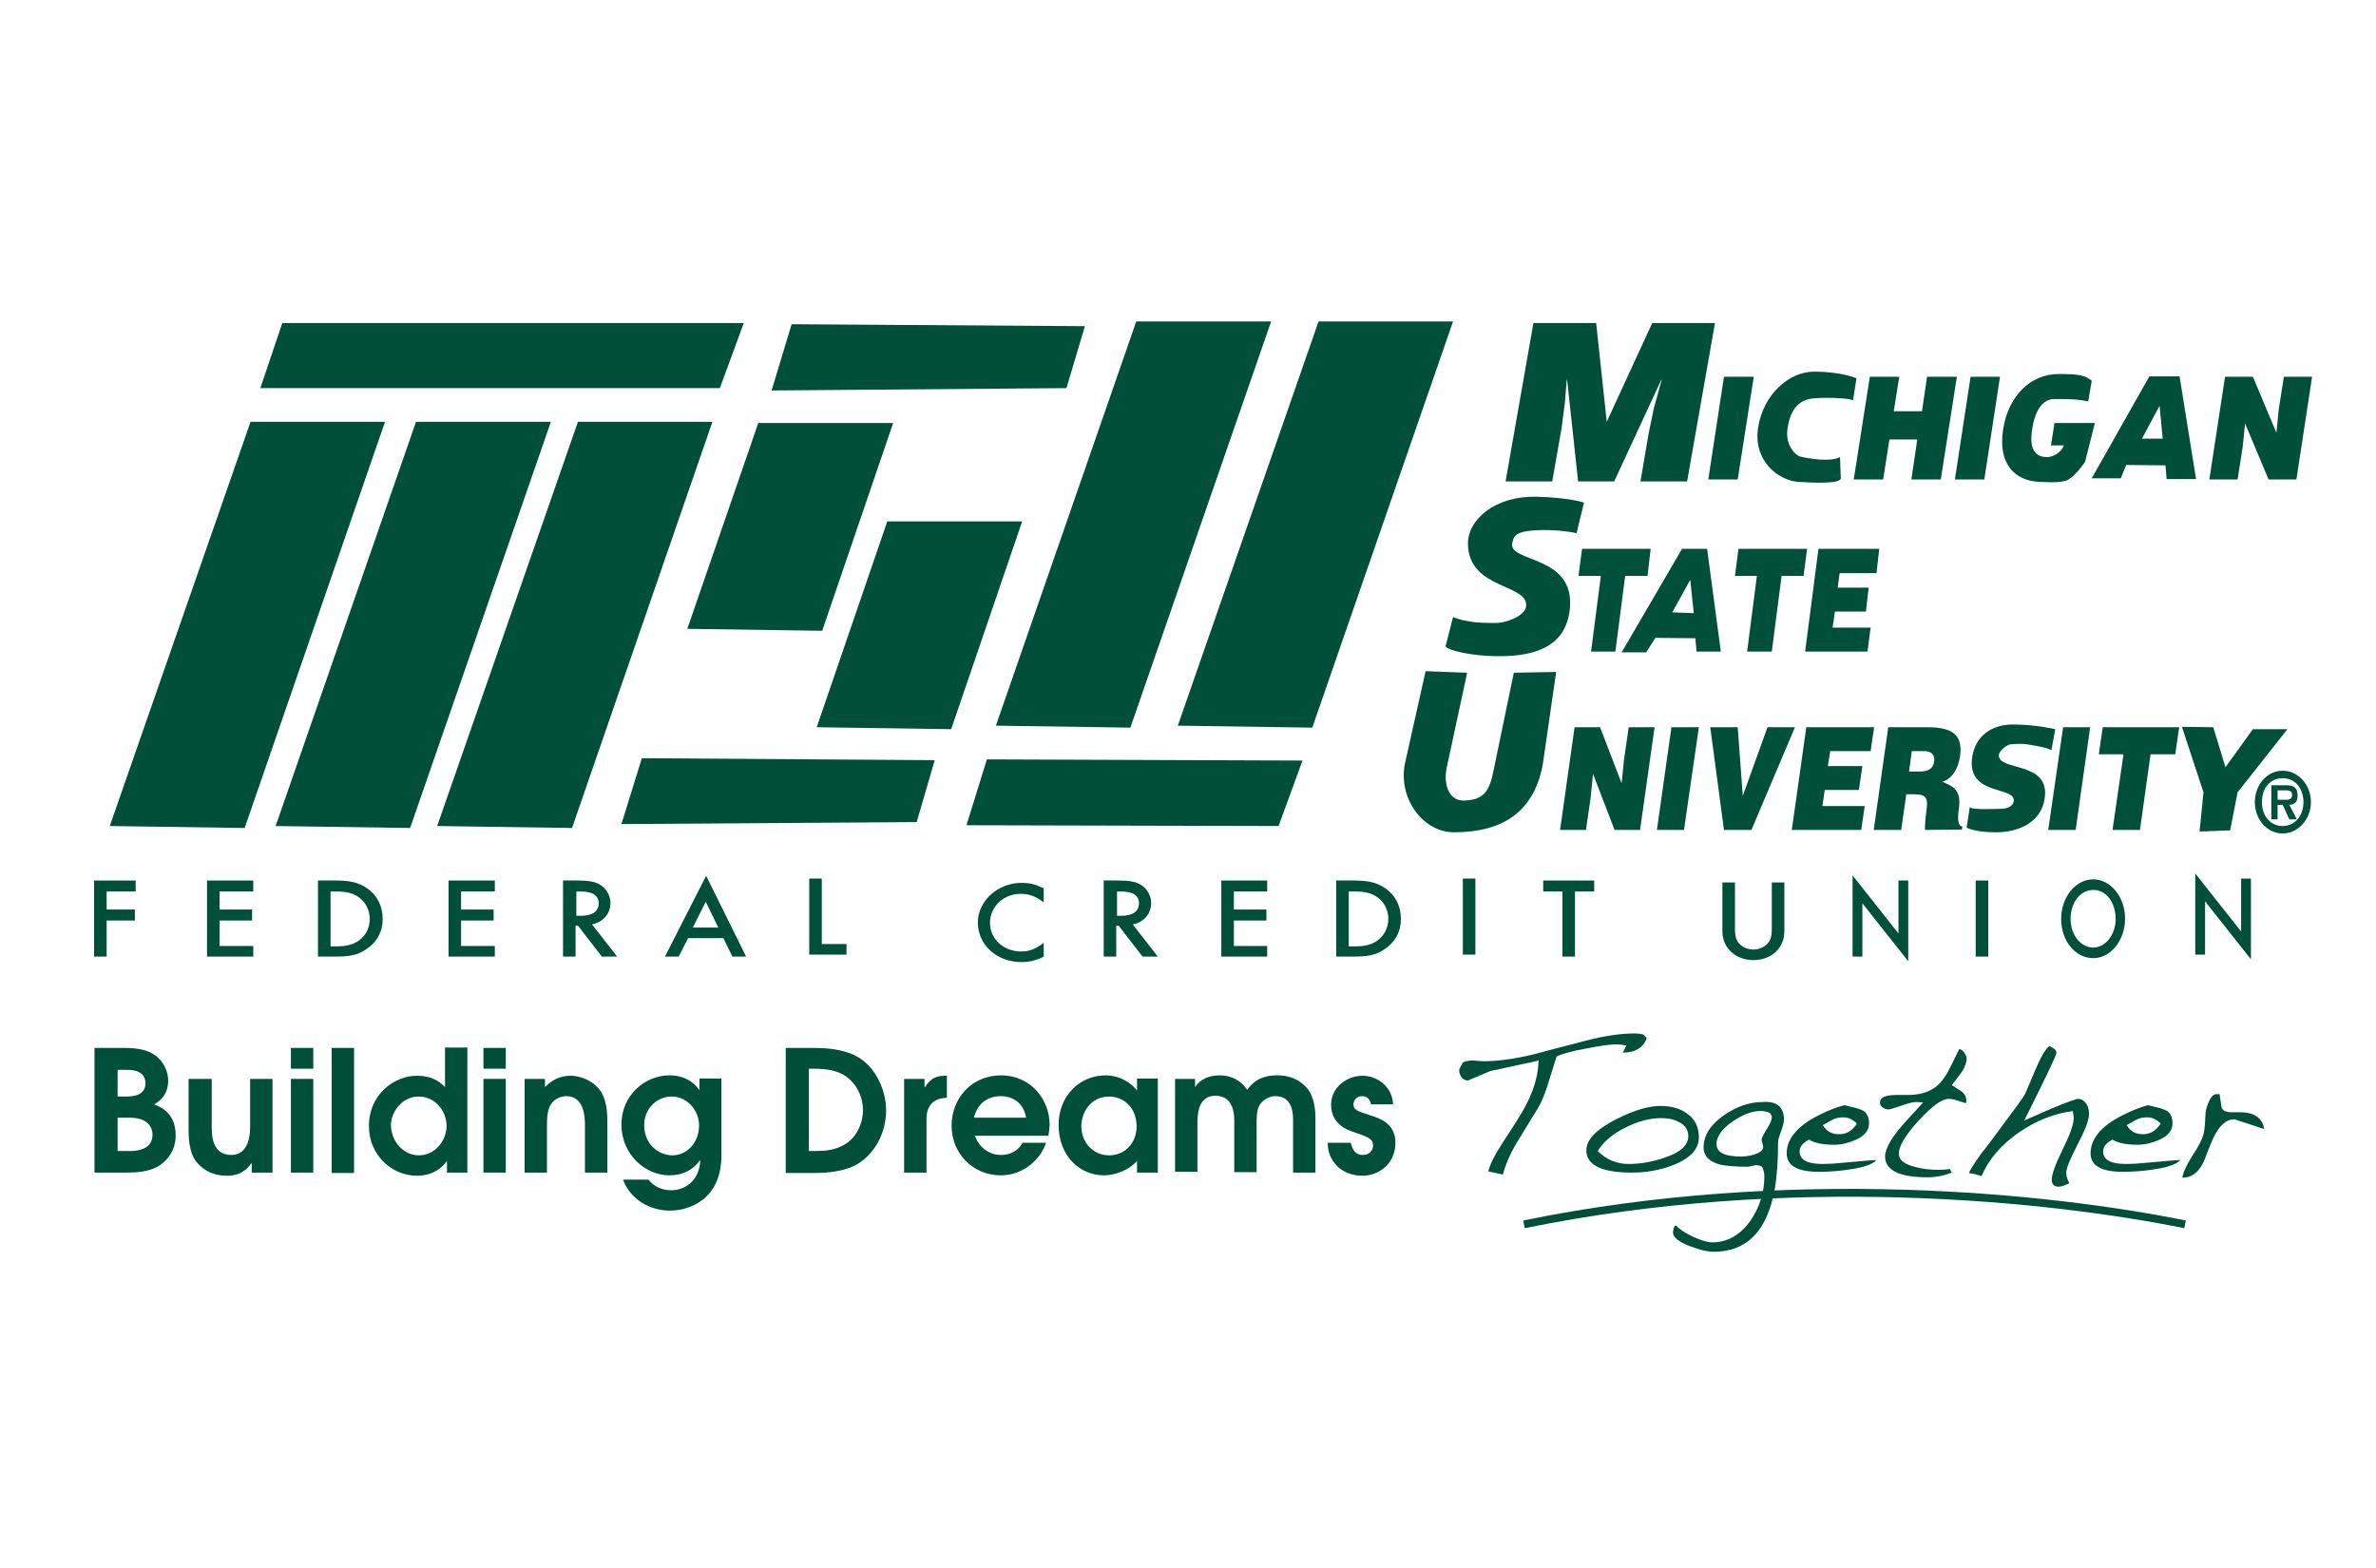 <?xml version="1.0" encoding="utf-8"?>
<!-- Generator: Adobe Illustrator 22.0.1, SVG Export Plug-In . SVG Version: 6.00 Build 0)  -->
<svg version="1.1" id="Layer_1" xmlns="http://www.w3.org/2000/svg" xmlns:xlink="http://www.w3.org/1999/xlink" x="0px" y="0px"
	 viewBox="0 0 606 400" style="enable-background:new 0 0 606 400;" xml:space="preserve">
<style type="text/css">
	.st0{fill:#004F39;}
	.st1{fill:none;stroke:#004F39;stroke-width:2;stroke-miterlimit:10;}
</style>
<g>
	<path class="st0" d="M30,293.6h3c1.2,0,5.9,0,5.9-4.2c0-1.3-0.7-4.3-5.8-4.3H30V293.6z M30,279.7H32c1.4,0,5.1,0,5.1-3.4
		c0-1.9-1.2-3.4-4.6-3.4H30V279.7z M24.1,267.3h6.3c3.5,0,7.1,0,9.8,2.4c1.6,1.4,2.7,3.7,2.7,5.9c0,4-2.6,5.5-3.6,6.1
		c2.1,0.8,5.5,2.5,5.5,7.9c0,3.8-2,6.2-4,7.6c-2.4,1.7-6.2,1.9-8.2,1.9h-8.5V267.3z"/>
	<path class="st0" d="M69.5,275.2v23.9h-5.3v-2.4h-0.1c-0.9,1.3-2.5,3.2-6.2,3.2c-4.4,0-6.8-2.2-8-3.8c-1.8-2.5-1.8-6.4-1.8-8.4
		v-12.5H54v12.2c0,1.9,0,7.2,5,7.2c3.6,0,4.8-3.4,4.8-7.2v-12.2H69.5z"/>
	<path class="st0" d="M74.2,275.2h5.7v23.9h-5.7V275.2z M74.2,267.3h5.7v5.3h-5.7V267.3z"/>
	<rect x="84.6" y="267.3" class="st0" width="5.7" height="31.9"/>
	<path class="st0" d="M106.8,294.7c4.3,0,7.1-3.9,7.1-7.5c0-3.9-3-7.5-7.1-7.5c-4.3,0-7.1,4-7.1,7.3
		C99.8,291.4,103.1,294.7,106.8,294.7 M119.2,299.1H114v-2.9h-0.1c-1.1,1.7-3.6,3.7-7.6,3.7c-6.1,0-12.2-5-12.2-12.7
		c0-8.1,6.5-12.8,12.2-12.8c3.5,0,5.6,1.2,7.2,2.9v-10.1h5.7V299.1z"/>
	<path class="st0" d="M123.3,275.2h5.7v23.9h-5.7V275.2z M123.3,267.3h5.7v5.3h-5.7V267.3z"/>
	<path class="st0" d="M133.7,275.2h5.3v2.1c0.9-0.9,2.9-2.9,6.5-2.9c2.1,0,5.2,0.9,7.2,3.3c2.2,2.6,2.2,6.6,2.2,8.5v12.9h-5.7v-11.8
		c0-2,0-7.7-4.8-7.7c-1,0-2.9,0.5-3.9,2.1c-1,1.5-1,4-1,6v11.4h-5.7V275.2z"/>
	<path class="st0" d="M171.3,279.7c-3.5,0-7,2.8-7,7.3c0,4.9,3.7,7.7,7.2,7.7c3.4,0,6.8-2.9,6.8-7.7
		C178.3,283.5,175.5,279.7,171.3,279.7 M184,275.2v19.5c0,11.5-8.5,14.1-13.1,14.1c-4.9,0-10-2.6-12-7.9h6.5c2.2,2.7,5,2.7,5.9,2.7
		c3.2,0,7-2.2,7.3-7.5l-0.1-0.1c-0.8,1.1-3,3.8-7.8,3.8c-5.8,0-12.2-5-12.2-13c0-7.5,6.1-12.5,12.2-12.5c4.9,0,7,2.8,7.6,3.7h0.1
		v-2.9H184z"/>
	<path class="st0" d="M206.3,293.6h1.2c3.2,0,5.3-0.2,7.8-1.6c3.1-1.7,4.8-5.4,4.8-8.8c0-3.1-1.3-6-3.4-7.9
		c-2.4-2.2-5.6-2.7-9.3-2.7h-1.1V293.6z M200.4,267.3h7.2c7.9,0,11.3,2.1,13.1,3.7c3,2.6,5.3,7.3,5.3,12.3c0,5.7-3,11.2-7.6,13.8
		c-2.9,1.6-7,2.1-10.6,2.1h-7.4V267.3z"/>
	<path class="st0" d="M230.5,275.2h5.3v2.1h0.1c1.1-1.6,2.2-2.9,5.1-2.9h0.5v5.6c-5.2,0.2-5.2,4.3-5.2,5.7v13.4h-5.7V275.2z"/>
	<path class="st0" d="M261.7,285.1c-0.6-3.8-3.4-5.5-6.5-5.5c-2.3,0-5.7,1-6.8,5.5H261.7z M248.7,289.7c0.3,1.5,2.5,4.9,6.6,4.9
		c2.5,0,4.4-1.1,5.5-3.1h6c-1.4,4.3-5.9,8.3-11.5,8.3c-7.3,0-12.6-5.7-12.6-12.7c0-6.8,5-12.8,12.6-12.8c7.8,0,12.4,6.4,12.4,12.5
		c0,1.1-0.2,2.1-0.3,2.9H248.7z"/>
	<path class="st0" d="M282.9,279.7c-4.7,0-7.1,4-7.1,7.6c0,4.1,3,7.4,7.1,7.4c4,0,7-3.1,7-7.5C289.8,282.2,286.3,279.7,282.9,279.7
		 M295.3,299.1H290v-3c-1.8,2.2-5.4,3.7-8.4,3.7c-6.2,0-11.6-4.9-11.6-12.9c0-7.3,5.3-12.6,12-12.6c4.9,0,7.8,3.5,7.9,3.8h0.1v-3
		h5.3V299.1z"/>
	<path class="st0" d="M299.6,275.2h5.2v2h0.1c0.5-0.8,2.1-2.9,6.3-2.9c1.3,0,4.6,0.3,6.9,3.7c2.5-3.6,6-3.7,7.7-3.7
		c4.7,0,7,2.5,7.9,3.7c0.9,1.3,1.8,3.5,1.8,7.1v14h-5.7v-13.3c0-1.4,0-6.2-4.5-6.2c-1.6,0-3.1,0.9-4,2.2c-0.9,1.4-0.8,3.8-0.8,5.3
		v11.9h-5.7v-13.3c0-3.3-1.2-6.2-4.8-6.2c-4.6,0-4.6,5-4.6,7.5v11.9h-5.7V275.2z"/>
	<path class="st0" d="M349.7,281.7c-0.4-1.9-1.7-2.1-2.3-2.1c-1.4,0-2.2,1.1-2.2,2.1c0,1.4,1,1.7,4,2.7c3,0.9,6.7,2.3,6.7,7.1
		c0,5.4-4.3,8.4-8.4,8.4c-2.4,0-5.3-0.8-7.1-3.2c-1.5-1.8-1.7-3.7-1.8-5.2h5.9c0.3,1.1,0.8,3.1,3.1,3.1c1.9,0,2.6-1.4,2.6-2.4
		c0-1.8-1.3-2.2-5.4-3.6c-2.7-0.9-5.3-2.9-5.3-6.8c0-4.6,4.2-7.4,8-7.4c3.6,0,7.6,2.6,7.8,7.3H349.7z"/>
	<path class="st0" d="M420,264.8c-0.9,2.5-3,3.7-6.1,3.7l0.9-1.8c-0.8-0.2-1.7-0.3-2.8-0.3c-1.6,0-4.1,0.4-7.7,1.1
		c-3.8,0.7-6.2,1.4-7.3,2l-2.4,7.7c-0.8,2.4-1.6,4.3-2.5,5.7c-0.9,1.4-2.5,4.1-4.9,8c-1.8,2.9-3.1,5.8-3.9,8.7l-3.7-0.8
		c0.3-1.5,1.5-4,3.7-7.4c3.1-4.7,5.1-7.9,6-9.7c2.1-4.1,3.1-7.9,3.1-11.3l-0.3,0.2l-12,2.6c-1.9,0.8-3.8,1.6-5.7,2.4
		c-0.7,0-1.3-0.3-1.7-0.9c-0.4-0.6-0.6-1.3-0.5-2l0.9-1.7c0.9-0.4,1.7-0.5,2.4-0.5c0.3,0,0.7,0,1.3,0.1c0.6,0,1,0.1,1.3,0.1
		c3.9,0,8.3-0.6,13.2-1.8c2.9-0.8,7.2-1.9,13-3.4c4.9-1.3,9.1-1.9,12.7-1.9c0.8,0,1.4,0.1,1.7,0.2C419,263.7,419.4,264.1,420,264.8"
		/>
	<path class="st0" d="M430.6,289.8c0-1.6-0.8-2.8-2.4-3.6c-1.3-0.7-2.8-1-4.5-1c-2.9,0-5.9,0.8-9.1,2.4c-3.3,1.6-5.7,3.7-7.1,6
		c2.2,2.2,4.8,3.3,7.9,3.3c2.9,0,6-0.5,9.1-1.6C428.6,294,430.6,292.1,430.6,289.8 M433.3,290.1c0,3-2.2,5.4-6.6,7.1
		c-3.3,1.3-6.8,1.9-10.5,1.9c-7.7,0-11.6-1.9-11.6-5.7c0-2.7,2.5-5.3,7.6-7.9c4.5-2.3,8.3-3.4,11.3-3.4c2.7,0,5,0.6,6.7,1.9
		C432.3,285.4,433.3,287.5,433.3,290.1"/>
	<path class="st0" d="M451.9,285c0-1.1-1-1.6-3-1.6c-2.1,0-4.4,0.9-6.9,2.6c-2.8,1.9-4.2,3.9-4.2,5.8c0,2.2,2.1,3.2,6.3,3.2
		c1.1,0,2.2-0.2,3.3-0.5c1.5-0.5,2.3-1.1,2.3-1.9c0-0.2-0.1-0.6-0.2-1c-0.1-0.4-0.2-0.7-0.2-0.9c0-0.4,0.6-1.6,1.8-3.5
		C451.6,286.3,451.9,285.5,451.9,285 M455,285.6c0,0.7-0.3,1.9-1,3.7c-0.3,0.8-0.5,1.5-0.5,2c0,4.9-0.3,9-0.9,12.3
		c-2,10.5-7.1,15.7-15.6,15.7c-1.5,0-3.5-0.5-5.9-1.4c-2.9-1.1-4.4-2.3-4.4-3.5c0-0.3,0.1-0.9,0.4-1.7h0.5c0.8,0.9,2.3,1.9,4.3,2.8
		c2,0.9,3.6,1.4,4.8,1.4c3.9,0,7.2-1.9,9.8-5.6c2.3-3.4,3.5-7.1,3.5-11.2c0-1-0.2-1.8-0.6-2.5c-0.6-0.3-1.1-0.4-1.5-0.4
		c-0.2,0-0.5,0.1-1,0.2c-0.5,0.1-0.8,0.2-1.1,0.2c-3.1,0-5.4-0.2-6.9-0.5c-2.9-0.7-4.4-2.2-4.4-4.4c0-3.1,1.8-5.9,5.3-8.3
		c3.2-2.2,6.5-3.3,9.7-3.3C453.2,280.8,455,282.4,455,285.6"/>
	<path class="st0" d="M473.6,286.6c-1-1-2.1-1.6-3.5-1.6c-1,0-1.9,0.2-2.7,0.6c0,0-0.9,0.5-2.5,1.4c1,1.6,2.3,2.3,4,2.3
		C470.8,289.4,472.4,288.5,473.6,286.6 M478.6,295.9c-1,1.1-3.3,1.9-6.9,2.4c-2.5,0.4-5.2,0.6-7.8,0.6c-5.5,0-8.2-1.6-8.2-4.7
		c0-3.8,2.8-7.1,8.5-9.9c2-1,4-1.8,6.2-2.4c2.1,0.5,3.4,0.8,4.1,1.1c1.5,0.5,2.2,1.7,2.2,3.6c0,1.7-1.1,3.1-3.3,4.1
		c-1.8,0.8-3.7,1.3-5.6,1.3c-3,0-5.1-0.5-6.4-1.3c-1.6,0.8-2.4,1.8-2.4,3c0,2.2,2,3.2,5.9,3.2c1.5,0,3.2-0.1,5.1-0.3
		C474.6,296.2,477.4,295.9,478.6,295.9"/>
	<path class="st0" d="M501.6,270c0,0.8-0.3,1.7-0.8,2.7c-0.2,0.4-1.2,1.8-3,4.1c0.8,0.5,1.7,1.1,2.5,1.6c0.9,0.7,1.3,1.6,1.2,2.5
		l-0.1,0.5c0,0-0.8-0.2-2.2-0.7c-0.9-0.3-1.7-0.4-2.2-0.4c-1.8,0-4.3,1.9-7.7,5.6c-3.4,3.7-5,6.5-5,8.4c0,1.6,1.4,2.7,4.3,3.4
		c1.8,0.5,3.8,0.7,6.1,0.7c0.9,0,1.8-0.1,2.7-0.2c0,0.2,0.1,0.5,0.4,0.9c-2,0.8-4.1,1.2-6.1,1.2c-7.3,0-10.9-1.8-10.9-5.3
		c0-2.1,1.8-5.2,5.5-9.2l4.2-4.6l-1.7-0.1c-0.7,0-1.7,0.2-2.9,0.6c-2.4,0.8-3.8,1.3-4.2,1.3c-0.6,0-1.1-0.2-1.5-0.5
		c-0.5-0.3-0.7-0.8-0.7-1.3c0-1.3,1.4-1.9,4.3-1.9c0.3,0,0.7,0,1.3,0c0.6,0,1,0,1.3,0c2.5,0,4.5-0.4,6.1-1.3c1.6-0.8,3-2.3,4.2-4.4
		c0.4-0.7,1.4-2.7,3-6c0.4,0,0.8,0.3,1.3,0.9C501.3,269,501.6,269.6,501.6,270"/>
	<path class="st0" d="M532.8,284.2c0,1.5-1,4.1-2.9,7.7c-1.9,3.7-2.9,6.1-2.9,7.2c0,0.9,0.3,1.8,0.8,2.7c-1.2,0.6-2.1,0.9-2.7,0.9
		c-1.2,0-1.8-0.6-1.8-1.8c0-1.3,0.9-3.9,2.8-7.7c1.9-3.9,2.8-6.5,2.8-8c0-0.2,0-0.5-0.1-0.9c-0.1-0.4-0.1-0.7-0.1-0.9
		c-4.7,0.6-9.3,2.4-13.7,5.4c-4.6,3.2-7.8,6.9-9.6,11.2c-0.7-0.3-1.8-0.5-3.2-0.8c0.2-0.7,1.3-2.4,3.3-5.2c0.8-0.9,2.8-3.6,6.1-8.1
		c2.5-3.3,4-5.4,4.7-6.5c0.2-0.3,1.2-2.6,2.9-6.7c1.3-3,2.4-5,3.5-5.9c0.4,0.2,0.8,0.5,1.2,0.7c0.4,0.3,0.6,0.6,0.6,1.1
		c0,0.5-2.7,6.2-8.2,17.2c2.7-1.2,5.1-2.2,7.1-3.1c3.9-1.6,6.1-2.4,6.6-2.4c0.6,0,1,0.2,1.3,0.4
		C532.4,281.5,532.8,282.7,532.8,284.2"/>
	<path class="st0" d="M551.1,286.6c-1-1-2.1-1.6-3.5-1.6c-1,0-1.9,0.2-2.7,0.6c0,0-0.9,0.5-2.5,1.4c1,1.6,2.3,2.3,4,2.3
		C548.3,289.4,549.8,288.5,551.1,286.6 M556.1,295.9c-1,1.1-3.3,1.9-6.9,2.4c-2.5,0.4-5.1,0.6-7.8,0.6c-5.5,0-8.2-1.6-8.2-4.7
		c0-3.8,2.8-7.1,8.5-9.9c2-1,4-1.8,6.1-2.4c2.1,0.5,3.4,0.8,4.1,1.1c1.5,0.5,2.2,1.7,2.2,3.6c0,1.7-1.1,3.1-3.3,4.1
		c-1.8,0.8-3.7,1.3-5.6,1.3c-3,0-5.1-0.5-6.4-1.3c-1.6,0.8-2.4,1.8-2.4,3c0,2.2,2,3.2,5.9,3.2c1.5,0,3.1-0.1,5.1-0.3
		C552,296.2,554.9,295.9,556.1,295.9"/>
	<path class="st0" d="M577.5,288l-7.6-2.5c-1.9,0-3.5,1.3-4.9,3.8c-0.5,0.9-1.4,2.9-2.6,6.2c-1.2,3.2-3.2,4.9-5.8,4.9
		c0.2-1.3,1-3.1,2.5-5.5c1.7-2.5,2.6-4.4,2.9-5.6c0.3-1,0.4-2.7,0.5-4.9c0-1,0.3-2,0.7-3c0.6-1.5,1.2-2.2,2-2.3l0.9,0l0.5,3.3
		c0.2,0.8,1,1.3,2.3,1.3h1.6c0.3,0,0.5,0,0.7,0C574.9,283.7,577,285.1,577.5,288"/>
	<path class="st1" d="M388.7,312.3c67.8-13.9,133.9-7,168.6,0"/>
	<polygon class="st0" points="66.4,99 183.6,99 189.7,82.4 72,82.4 	"/>
	<polygon class="st0" points="196.8,99.6 272,99 276.7,83.2 201.9,82.7 	"/>
	<polygon class="st0" points="158.5,210.2 233.8,209.7 238.4,193.9 163.7,193.4 	"/>
	<polygon class="st0" points="246.5,210.5 326.1,210.7 332.2,194 251.7,193.7 	"/>
	<polygon class="st0" points="28,210.7 63.9,107.6 98.2,107.6 62.4,211.2 	"/>
	<polygon class="st0" points="70.3,210.7 106.1,107.6 140.5,107.6 104.6,211.2 	"/>
	<polygon class="st0" points="111.5,210.7 147.4,107.6 181.7,107.6 145.9,211.2 	"/>
	<polygon class="st0" points="254,185.1 289.8,82 324.2,82 288.3,185.6 	"/>
	<polygon class="st0" points="300.4,185.1 336.3,82 370.6,82 334.7,185.6 	"/>
	<polygon class="st0" points="208.3,185.5 226.3,133 260.7,133 242.6,186 	"/>
	<g>
		<polygon class="st0" points="175.3,160.4 193.4,107.9 227.8,107.9 209.7,160.9 		"/>
		<polygon class="st0" points="27.2,227.4 27.2,232 34.4,232 34.4,234.8 27.2,234.8 27.2,244 24,244 24,224.6 34.6,224.6 
			34.6,227.4 		"/>
	</g>
	<polygon class="st0" points="56,227.4 56,232 64.3,232 64.3,234.8 56,234.8 56,241.3 64.6,241.3 64.6,244 52.8,244 52.8,224.6 
		64.6,224.6 64.6,227.4 	"/>
	<path class="st0" d="M81.1,244h4.4c3.8,0,5.7-0.4,7.8-1.8c2.8-1.8,4.3-4.5,4.3-7.8c0-3.3-1.4-6.1-4.1-7.9c-2.1-1.4-4.2-1.9-7.9-1.9
		h-4.5V244z M84.3,241.3v-13.9h1.4c2.6,0,4.3,0.4,5.7,1.4c1.8,1.2,2.9,3.3,2.9,5.6c0,2.3-1,4.3-2.9,5.6c-1.5,1-3.1,1.4-5.7,1.4H84.3
		z"/>
	<polygon class="st0" points="117.6,227.4 117.6,232 125.9,232 125.9,234.8 117.6,234.8 117.6,241.3 126.2,241.3 126.2,244 
		114.4,244 114.4,224.6 126.2,224.6 126.2,227.4 	"/>
	<path class="st0" d="M151,235.8c2.8-0.6,4.7-2.7,4.7-5.5c0-1.8-1-3.6-2.6-4.6c-1.3-0.8-2.9-1.1-5.7-1.1h-3.8V244h3.2v-7.9h0.6
		l6.1,7.9h3.9L151,235.8z M147,233.6v-6.2h1.2c2.9,0,4.5,1,4.5,3c0,2.1-1.6,3.2-4.6,3.2H147z"/>
	<path class="st0" d="M184.5,239.3l2.3,4.7h3.5l-10.2-20.6L169.6,244h3.5l2.4-4.7H184.5z M183.2,236.6h-6.5l3.3-6.6L183.2,236.6z"/>
	<polygon class="st0" points="209.6,240.8 215.9,240.8 215.9,243.5 206.4,243.5 206.4,224.1 209.6,224.1 	"/>
	<path class="st0" d="M266.1,230.1c-2-1.5-3.6-2.1-5.8-2.1c-4.4,0-7.8,3.3-7.8,7.4c0,4.1,3.4,7.3,8,7.3c2,0,3.6-0.6,5.7-2.2v3.5
		c-1.9,1-3.7,1.4-5.7,1.4c-6.3,0-11.1-4.4-11.1-10.1c0-5.5,5.1-10.1,11.1-10.1c2.3,0,3.7,0.4,5.7,1.4V230.1z"/>
	<path class="st0" d="M288.9,235.8c2.9-0.6,4.7-2.7,4.7-5.5c0-1.8-1-3.6-2.6-4.6c-1.3-0.8-2.9-1.1-5.7-1.1h-3.8V244h3.2v-7.9h0.6
		l6.1,7.9h3.9L288.9,235.8z M284.9,233.6v-6.2h1.1c2.9,0,4.5,1,4.5,3c0,2.1-1.6,3.2-4.6,3.2H284.9z"/>
	<polygon class="st0" points="314.7,227.4 314.7,232 323,232 323,234.8 314.7,234.8 314.7,241.3 323.2,241.3 323.2,244 311.5,244 
		311.5,224.6 323.2,224.6 323.2,227.4 	"/>
	<path class="st0" d="M340.8,244h4.4c3.8,0,5.7-0.4,7.8-1.8c2.8-1.8,4.3-4.5,4.3-7.8c0-3.3-1.4-6.1-4.1-7.9
		c-2.1-1.4-4.2-1.9-7.9-1.9h-4.5V244z M344,241.3v-13.9h1.5c2.6,0,4.3,0.4,5.7,1.4c1.8,1.2,2.9,3.3,2.9,5.6c0,2.3-1.1,4.3-2.9,5.6
		c-1.5,1-3.1,1.4-5.7,1.4H344z"/>
	<rect x="373.1" y="224.1" class="st0" width="3.2" height="19.4"/>
	<polygon class="st0" points="401.7,244 398.5,244 398.5,227.4 393.6,227.4 393.6,224.6 406.6,224.6 406.6,227.4 401.7,227.4 	"/>
	<path class="st0" d="M442.5,236.8c0,1.7,0.2,2.6,0.7,3.4c0.8,1.2,2.3,2,4,2c1.7,0,3.2-0.8,4-2c0.5-0.8,0.7-1.6,0.7-3.4v-11.7h3.2
		v12.5c0,4.2-3.3,7.3-7.9,7.3c-4.5,0-7.9-3.1-7.9-7.3v-12.5h3.2V236.8z"/>
	<polygon class="st0" points="472.5,223.3 484.2,238.1 484.2,224.6 486.7,224.6 486.7,245.2 475,230.4 475,244 472.5,244 	"/>
	<polygon class="st0" points="559.9,222.8 571.6,237.6 571.6,224.1 574.1,224.1 574.1,244.7 562.4,229.9 562.4,243.5 559.9,243.5 	
		"/>
	<rect x="503.9" y="224.6" class="st0" width="3.2" height="19.4"/>
	<path class="st0" d="M533.9,224.3c-4.5,0-8.2,4.5-8.2,10.1c0,5.6,3.6,10,8.2,10c4.4,0,8.1-4.5,8.1-10.1
		C542,228.8,538.3,224.3,533.9,224.3 M533.9,227c3.3,0,5.7,3.2,5.7,7.4c0,4-2.6,7.3-5.7,7.3c-3.2,0-5.8-3.2-5.8-7.3
		C528.1,230.2,530.6,227,533.9,227"/>
	<polygon class="st0" points="384,122.8 391.1,82.4 407.1,82.4 409.8,107.6 421.4,82.4 437.4,82.4 430.3,122.8 418.4,122.8 
		420.5,110.5 421.8,104.2 423.8,96.9 423.7,96.9 411.7,122.8 402.5,122.8 399.7,96.9 399.6,96.9 399.1,102.9 398.3,109.1 
		395.9,122.8 	"/>
	<path class="st0" d="M402.1,136c-6.3-1.3-11.8-0.7-13.3-0.4c-2.8,0.7-2.7,1.5-3.1,2.9c-1.1,5.1,16,2.9,14.7,16.7
		c-0.9,9.5-8.5,11.7-15.4,12.1c-8.5,0.5-16.3-1.5-16.3-2.5l1.9-7.4c1.7,0.7,3,0.9,4.2,1.1c1.7,0.4,5.3,0.4,6.6,0.4
		c3.3,0,7.4-2,7.8-4c1.1-6.1-14.6-4.3-14.8-16.1c-0.1-6.4,7.1-12.3,17.3-12.1c8.6,0.2,12.3,1.5,12.3,1.5L402.1,136z"/>
	<path class="st0" d="M363.6,171.2l10.6,0.4l-5.3,24.6c-0.7,4,0.7,8.2,4.6,8c4.8-0.2,6.4-2.1,7.5-8l5.1-24.6l10.8-0.2l-3.4,23.5
		c-2.4,13.1-11.3,17.4-22.7,17.4c-7.6,0-14.2-8.3-12.5-17.4L363.6,171.2z"/>
	<polygon class="st0" points="435.7,122.3 439.7,96.1 447.3,96.1 443.2,122.3 	"/>
	<path class="st0" d="M472.6,102.2c0-0.7-8.7-1-11.3-0.4c-2.6,0.7-4.7,2.6-5.4,7.6c-0.6,3.7,1.7,6.7,3.4,7.1c2.3,0.5,7.5,1.4,10,0.1
		l0.2,5.5c-0.4,1.3-6.7,1.1-11,0.8c-4.9-0.4-11.4-5.3-10.1-13.8c1.3-8.5,7.9-14.3,14.3-14.3c7.1,0,10.8,1.7,10.8,1.7L472.6,102.2z"
		/>
	<polygon class="st0" points="472.8,122.3 476.9,96.1 484.4,96.1 483,104.9 490.2,104.9 491.5,96.1 499.1,96.1 495,122.3 
		487.5,122.3 489,112.1 481.9,112.1 480.3,122.3 	"/>
	<polygon class="st0" points="498.6,122.3 502.6,96.1 510.1,96.1 506.1,122.3 	"/>
	<path class="st0" d="M531.8,117.8c0,0-2.1,3.2-4.2,4.5c-1.2,0.8-4.2,0.8-7.6,0.6c-5.9-0.3-10.5-4.3-9.1-13.4
		c1.3-8.3,6.8-14.1,14.2-14.1c5.5,0,6.7,0.4,8.4,1.7l-0.9,5.3c-2.9-0.7-6.7-0.6-8.7-0.6c-3,0-4.9,3-5.6,7.7
		c-0.6,3.7-0.1,7.1,3.8,7.1c1.5,0,3.7-1.2,4.3-3h-3.3l0.9-5.7h10.3L531.8,117.8z"/>
	<path class="st0" d="M540.9,122l1.4-3.4l10,0.1l0.3,3.5h7.5l-4.2-26.2h-7.7L533.5,122H540.9z M551.6,111.9h-5.3l4.5-8.4
		L551.6,111.9z"/>
	<polygon class="st0" points="580.6,110.4 581.2,104.4 582.5,96.1 589.7,96.1 585.7,122.3 578.6,122.3 572.6,108 572,114 
		570.7,122.3 563.5,122.3 567.5,96.1 574.6,96.1 	"/>
	<polygon class="st0" points="413.6,199.8 414.2,193.8 415.4,185.5 422,185.5 418.3,211.7 411.8,211.7 406.3,197.4 405.7,203.4 
		404.5,211.7 397.9,211.7 401.6,185.5 408.1,185.5 	"/>
	<polygon class="st0" points="422.6,211.7 426.3,185.5 433.3,185.5 429.5,211.7 	"/>
	<polygon class="st0" points="436.2,185.5 443.2,185.5 444.5,203 450.8,185.5 457.8,185.5 446.7,211.7 439.7,211.7 	"/>
	<polygon class="st0" points="457,211.7 460.7,185.5 478,185.5 477.1,191.6 466.8,191.6 466.2,195.4 475,195.4 474.1,201.5 
		465.4,201.5 464.8,205.6 475.6,205.6 474.7,211.7 	"/>
	<path class="st0" d="M488.2,202.6c3.3,0,3.6,1.1,3.1,4.5c-0.3,2.3-0.4,4-0.3,4.6l9.4-0.1l0.1-0.8c-0.8,0-1.4-1-0.9-4.5
		c0.8-5.3-2.1-5.9-4.2-6.9c2.6-0.8,4-3.4,4.5-6.4c0.7-5.1-1.3-7.5-8.3-7.5h-10l-3.7,26.2h7l1.3-9.1H488.2z M487.6,191.6h3.3
		c1.6,0,2.7,0.9,2.4,2.7c-0.3,1.8-1.5,2.5-3.7,2.5h-2.7L487.6,191.6z"/>
	<path class="st0" d="M523.2,191.4c-0.9-0.8-5.5-1.4-6.6-1.6c-0.6-0.1-3.7-0.1-4.3,0.2c-1.3,0.6-2.5,1.8-2.5,2.7
		c0.1,4.1,13.1,1.4,11.7,10.9c-0.8,6.1-6.6,8.7-12.4,8.7c-5.6,0-7.5-1.2-7.5-1.2l0.8-5.3c0,0.9,7.3,0.5,8,0.5c1.7,0,3-0.7,3.2-1.9
		c0.6-4-12-1.2-10.6-11.2c0.8-5.6,5.1-8.4,10.4-8.4c5.9,0,10.8,1.2,10.8,1.2L523.2,191.4z"/>
	<polygon class="st0" points="522.4,211.7 526.2,185.5 533.1,185.5 529.4,211.7 	"/>
	<polygon class="st0" points="536.3,185.5 555.8,185.5 554.8,192.4 548.5,192.4 545.8,211.7 538.8,211.7 541.6,192.4 535.3,192.4 	
		"/>
	<polygon class="st0" points="568.8,211.8 561,212.1 562,202.1 556.5,185.4 564.5,185.5 567.6,195.7 574.6,186 583.4,186 
		570.7,202.1 	"/>
	<polygon class="st0" points="403.5,140 421,140 420.2,146.9 414.5,146.9 412,166.2 405.8,166.2 408.3,146.9 402.6,146.9 	"/>
	<path class="st0" d="M419.8,166.5l2.4-3.8l10.2,0.1l0.3,3.4h6.2l-3.5-26.2H429l-15.4,26.4H419.8z M432,156.4l-5.5-0.2l4.6-8.3
		L432,156.4z"/>
	<polygon class="st0" points="443.4,140 460.9,140 460,146.9 454.4,146.9 451.9,166.2 445.6,166.2 448.1,146.9 442.5,146.9 	"/>
	<polygon class="st0" points="460.4,166.2 463.8,140 479.3,140 478.6,146.2 469.2,146.2 468.7,149.9 476.6,149.9 475.9,156 468,156 
		467.4,160.1 477.1,160.1 476.3,166.2 	"/>
	<path class="st0" d="M580.9,204v-2.4h1.8c0.7,0,1.9-0.1,1.9,1.1c0,1-0.6,1.3-1.5,1.3H580.9z M583.9,205.3c1.4-0.1,2.1-0.7,2.1-2.4
		c0-2-1-2.6-3-2.6h-3.7v8.7h1.6v-3.7h1.3l1.7,3.7h1.9L583.9,205.3z M582.2,212.6c3.9,0,7.2-3.6,7.2-8c0-4.4-3.2-8-7.2-8
		c-4,0-7.1,3.6-7.1,8C575.1,209,578.2,212.6,582.2,212.6 M582.2,210.7c-3.1,0-5.3-2.5-5.3-6.1c0-3.6,2.1-6.1,5.3-6.1
		c3.1,0,5.3,2.5,5.3,6.1C587.5,208.1,585.3,210.7,582.2,210.7"/>
</g>
</svg>
